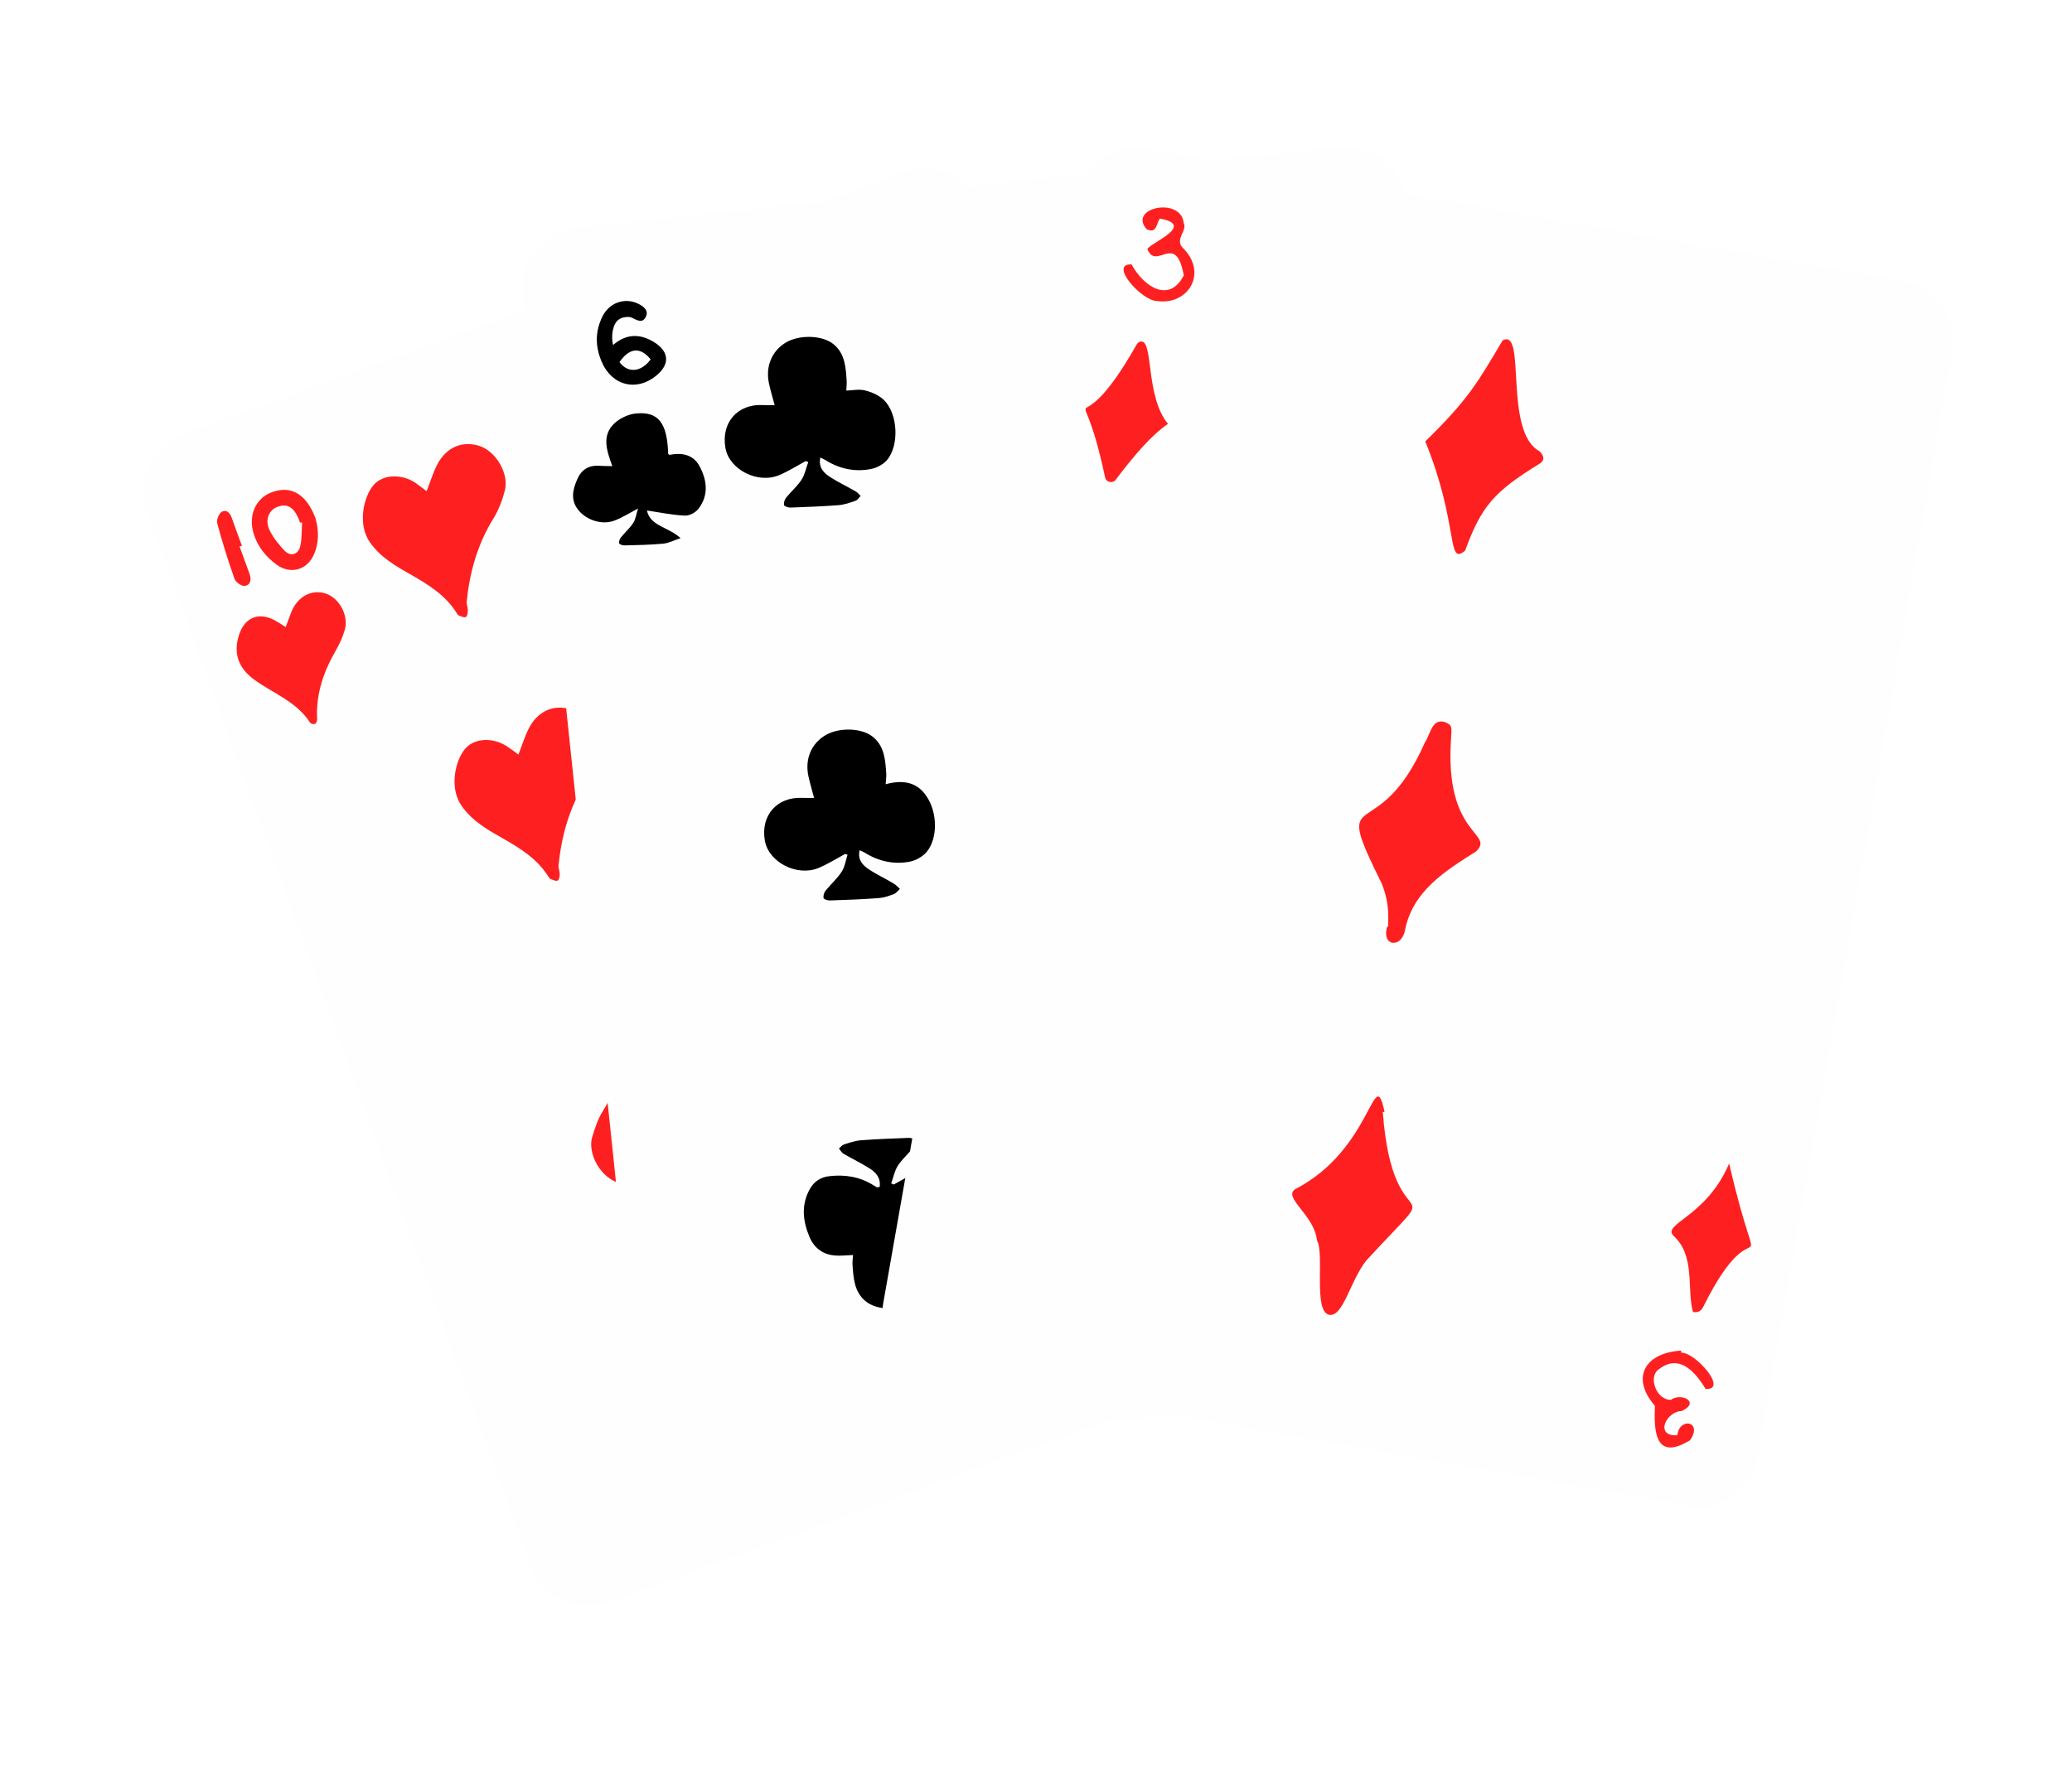 <?xml version="1.0" encoding="UTF-8" standalone="no"?>
<svg
   xmlns:dc="http://purl.org/dc/elements/1.1/"
   xmlns:cc="http://creativecommons.org/ns#"
   xmlns:rdf="http://www.w3.org/1999/02/22-rdf-syntax-ns#"
   xmlns:svg="http://www.w3.org/2000/svg"
   xmlns="http://www.w3.org/2000/svg"
   xmlns:sodipodi="http://sodipodi.sourceforge.net/DTD/sodipodi-0.dtd"
   xmlns:inkscape="http://www.inkscape.org/namespaces/inkscape"
   version="1.1"
   id="Layer_1"
   inkscape:version="1.0.1 (3bc2e813f5, 2020-09-07)"
   sodipodi:docname="blackjack-balto-seselio.svg"
   x="0px"
   y="0px"
   viewBox="0 0 1349.552 1152.839"
   xml:space="preserve"
   width="1349.552"
   height="1152.839"><defs
   id="defs349"><filter
     style="color-interpolation-filters:sRGB"
     inkscape:label="Drop Shadow"
     id="filter375"><feFlood
       flood-opacity="1"
       flood-color="rgb(255,255,255)"
       result="flood"
       id="feFlood365" /><feComposite
       in="flood"
       in2="SourceGraphic"
       operator="in"
       result="composite1"
       id="feComposite367" /><feGaussianBlur
       in="composite1"
       stdDeviation="20"
       result="blur"
       id="feGaussianBlur369" /><feOffset
       dx="0"
       dy="0.299"
       result="offset"
       id="feOffset371" /><feComposite
       in="SourceGraphic"
       in2="offset"
       operator="over"
       result="composite2"
       id="feComposite373" /></filter></defs>
<style
   type="text/css"
   id="style321">
	.st0{fill:#FEFEFE;}
	.st1{fill:#FE2020;}
</style>
<sodipodi:namedview
   bordercolor="#666666"
   borderopacity="1"
   fit-margin-bottom="0"
   fit-margin-left="0"
   fit-margin-right="0"
   fit-margin-top="0"
   gridtolerance="10"
   guidetolerance="10"
   id="namedview58"
   inkscape:current-layer="Layer_1"
   inkscape:cx="495.84724"
   inkscape:cy="632.45361"
   inkscape:document-rotation="0"
   inkscape:pageopacity="0"
   inkscape:pageshadow="2"
   inkscape:window-height="1027"
   inkscape:window-maximized="1"
   inkscape:window-width="1920"
   inkscape:window-x="-8"
   inkscape:window-y="-8"
   inkscape:zoom="0.40859556"
   objecttolerance="10"
   pagecolor="#ffffff"
   showgrid="false">
	</sodipodi:namedview>
<g
   id="g359"
   transform="rotate(-20,881.229,-84.535)"
   style="filter:url(#filter375)">
	<path
   id="path321"
   class="st0"
   d="M 539.6,809.5 H 39 C 17.5,809.5 0,792 0,770.5 V 39 C 0,17.5 17.5,0 39,0 h 500.6 c 21.5,0 39,17.5 39,39 v 731.5 c 0,21.5 -17.5,39 -39,39 z" />
	<path
   id="path323"
   class="st1"
   d="m 175.9,88.9 c 4.5,-5.1 8,-9.8 12.3,-13.8 9.6,-8.9 21.3,-9.3 30.6,-1.7 8.5,7.1 11.5,23.3 5.1,32.6 -3.7,5.4 -8.2,10.6 -13.4,14.7 -15.3,12.1 -26.2,27.3 -34.6,44.6 -0.9,1.8 -0.6,4.1 -1.4,6 -0.5,1.4 -1.7,3.3 -2.7,3.4 -1.2,0.1 -2.6,-1.4 -3.8,-2.4 -0.6,-0.5 -0.8,-1.5 -0.9,-2.3 -2.8,-13.1 -10.8,-23.3 -19.2,-33.2 -7.4,-8.7 -14.8,-17.3 -18,-28.9 -4,-14 6.2,-29.6 14.8,-34.5 8.2,-4.7 20.2,-0.8 26.7,8.6 1.4,2.1 2.7,4.2 4.5,6.9 z" />
	<path
   id="path329"
   class="st1"
   d="m 173.4,270.6 c 4.5,-5.1 8,-9.8 12.2,-13.7 9.6,-8.9 21.3,-9.4 30.6,-1.7 8.6,7.1 11.5,23.3 5.2,32.6 -3.7,5.4 -8.2,10.7 -13.4,14.7 -15.3,12.1 -26.2,27.3 -34.6,44.6 -0.9,1.8 -0.7,4.1 -1.4,6 -0.5,1.4 -1.6,3.3 -2.7,3.4 -1.2,0.1 -2.6,-1.4 -3.8,-2.4 -0.6,-0.5 -0.8,-1.5 -1,-2.3 -2.8,-13.1 -10.8,-23.3 -19.2,-33.2 -7.4,-8.7 -14.8,-17.3 -18,-28.9 -4,-14 6.1,-29.6 14.8,-34.5 8.2,-4.7 20.2,-0.8 26.7,8.6 1.5,2 2.8,4.1 4.6,6.8 z" />
	<path
   id="path333"
   class="st1"
   d="m 180.8,538.7 c -3.2,3.9 -5.8,7.4 -8.6,10.6 -6.6,7.5 -14.4,12 -24.8,9.6 -17.5,-3.9 -21.6,-27.4 -14.2,-37.5 3.7,-5 7.7,-10.1 12.5,-13.8 15.5,-12.1 26.7,-27.4 35.2,-44.9 0.6,-1.3 0.8,-2.8 1.4,-4.1 1,-2 2.2,-3.8 3.3,-5.8 1.4,1.8 3.7,3.5 4.2,5.5 2.5,10.2 8,18.7 14.3,26.8 6.1,7.9 12.8,15.4 18.3,23.8 8.9,13.6 6.4,30.5 -5.3,41.7 -9.3,9 -23.7,6.7 -31.7,-5.1 -1.3,-2 -2.7,-4 -4.6,-6.8 z" />
	<path
   id="path345"
   class="st1"
   d="m 59.4,140.7 c 2.6,-3 4.8,-5.8 7.1,-8.3 7.3,-7.8 17.3,-9.1 24.7,-3.4 7.4,5.7 9.5,18.7 3.7,26.6 -2.9,4 -6.5,7.6 -10.3,10.8 -12.2,10.3 -21.8,22.2 -26.5,37.7 -0.3,1 -1.5,2.3 -2.3,2.4 -0.9,0.1 -2.6,-1 -2.8,-1.9 -3.6,-15.9 -16.1,-26.1 -24.6,-38.7 -7.3,-10.9 -6.9,-21 0.6,-30.7 7.4,-9.6 17.4,-10 25.4,-0.8 1.6,1.9 3.1,3.8 5,6.3 z" />
	<path
   id="path349"
   class="st1"
   d="m 101.9,80.3 c -0.6,8.4 -3.2,16.4 -9.5,22.7 -7.6,7.6 -18.6,6.5 -24.6,-2.4 -5,-7.4 -7.8,-15.6 -7.2,-24.7 0.8,-12 9.1,-20.6 19.9,-20.8 11.8,-0.3 19.1,6.5 20.9,19.3 0.3,1.7 0.3,3.6 0.5,5.9 z m -9.2,0.1 c -0.4,-0.2 -0.9,-0.3 -1.3,-0.5 0,-1 0.1,-2.1 0,-3.1 C 90.8,68.6 87.5,65 80.6,65.3 c -5.7,0.3 -10.2,5.3 -9.5,12.4 0.5,5.4 2.4,10.9 4.6,16 2.3,5.2 7.6,5.5 10.7,0.6 2.7,-4.2 4.2,-9.2 6.3,-13.9 z" />
	<path
   id="path353"
   class="st1"
   d="m 49.1,81.1 c 0,6.3 0,12.5 0,18.8 0,3.7 -1.5,7.3 -5.6,6.5 -2,-0.4 -4.7,-4.3 -4.7,-6.5 0.1,-12.7 0.7,-25.5 1.8,-38.1 0.2,-2.2 3.3,-5.6 5.4,-5.9 3.8,-0.5 4.8,3 4.7,6.5 -0.1,6.3 0,12.5 0,18.8 -0.6,-0.1 -1.1,-0.1 -1.6,-0.1 z" />
</g>
<g
   id="g548"
   transform="rotate(-6,1619.824,-3131.948)"
   style="filter:url(#filter375)">
	<path
   id="path522"
   class="st0"
   d="M 539.6,809.5 H 39 C 17.5,809.5 0,792 0,770.5 V 39 C 0,17.5 17.5,0 39,0 h 500.6 c 21.5,0 39,17.5 39,39 v 731.5 c 0,21.5 -17.5,39 -39,39 z" />
	<path
   id="path524"
   d="m 172,166.8 c -6,2.5 -11.9,5.4 -18.1,7.3 -14.6,4.4 -32,-7 -33,-21.2 -1.2,-16.7 10.8,-27.9 27.2,-25.3 2.2,0.4 4.5,0.5 7.6,0.9 -0.8,-5.2 -1.7,-9.8 -2.2,-14.4 -1.2,-11.2 3.9,-20.7 13.4,-25.3 9.3,-4.5 24.4,-2.6 31.1,4.2 6.9,7 6.3,15.9 6,24.7 -0.1,2 -0.6,4 -0.9,6.2 4.3,0.3 8.6,-0.2 12.2,1.2 4.1,1.5 8.4,3.9 11.3,7.2 8.4,9.7 7.3,30.7 -1.9,39.4 -2.8,2.6 -7.2,4.4 -11.1,4.7 -10.5,0.9 -20.2,-2.2 -28.6,-8.8 -0.9,-0.7 -2,-1.3 -3.3,-2.1 -2,6.3 1.2,10.2 5,13.3 5,4 10.6,7.4 15.8,11.2 1.1,0.8 1.8,2.1 2.7,3.1 -1.2,1 -2.2,2.5 -3.6,2.8 -3.7,0.9 -7.6,1.8 -11.4,1.7 -10.4,-0.3 -20.8,-1 -31.2,-1.7 -1.4,-0.1 -3.9,-1.2 -4,-2 -0.2,-1.5 0.7,-3.6 1.8,-4.7 3.7,-3.7 8.1,-6.7 11.3,-10.7 2.5,-3.1 3.7,-7.3 5.5,-10.9 -0.5,-0.2 -1,-0.5 -1.6,-0.8 z" />
	<path
   id="path528"
   d="m 201.8,381.6 c 11.4,-1.8 20.5,0.6 25.7,10.7 6,11.4 4.4,27.9 -3.7,35.9 -2.9,2.8 -7.5,4.8 -11.5,5.2 -10.5,0.9 -20.2,-2.2 -28.6,-8.8 -0.9,-0.7 -2,-1.2 -3.3,-2 -2,6 0.9,9.8 4.6,12.9 4.8,4 10.2,7.2 15.2,11 1.4,1 2.5,2.6 3.7,3.9 -1.4,1 -2.7,2.5 -4.2,2.9 -3.3,0.9 -6.8,1.7 -10.2,1.6 -10.6,-0.3 -21.2,-1 -31.8,-1.8 -1.4,-0.1 -3.9,-1.2 -3.9,-2 -0.1,-1.5 0.7,-3.6 1.9,-4.7 3.8,-3.8 8.4,-7 11.7,-11.2 2.4,-2.9 3.3,-7 4.9,-10.5 -0.5,-0.2 -1,-0.5 -1.5,-0.7 -6,2.5 -11.9,5.4 -18.2,7.3 -14.5,4.3 -31.9,-7.1 -32.9,-21.3 -1.2,-16.7 10.9,-27.8 27.3,-25.2 2.2,0.3 4.5,0.5 7.5,0.8 -0.8,-5.2 -1.7,-9.8 -2.2,-14.5 -1.2,-11.2 4,-20.7 13.5,-25.2 9.4,-4.5 24.4,-2.6 31.1,4.3 6.8,7 6.3,15.9 6,24.7 -0.1,1.8 -0.6,3.8 -1.1,6.7 z" />
	<path
   id="path532"
   d="m 170.5,642.1 c 1.4,-5.8 -1.5,-9.7 -5.3,-12.7 -5.1,-4 -10.6,-7.4 -15.8,-11.2 -1.2,-0.9 -1.8,-2.5 -2.7,-3.7 1.1,-0.8 2.2,-2 3.4,-2.3 3.8,-0.8 7.6,-1.7 11.4,-1.6 10.4,0.3 20.8,1 31.2,1.7 1.4,0.1 3.9,1.1 4,1.9 0.2,1.5 -0.6,3.6 -1.7,4.7 -3.7,3.7 -8.1,6.7 -11.3,10.7 -2.5,3.1 -3.7,7.3 -5.5,11 0.5,0.3 1.1,0.6 1.6,0.9 6,-2.5 11.9,-5.4 18.1,-7.3 14.9,-4.4 32.3,7.2 33.1,21.7 0.9,16.4 -11.1,27.3 -27.2,24.7 -2.2,-0.4 -4.5,-0.6 -7.7,-1 0.8,5.3 1.7,9.8 2.2,14.5 1.2,11.3 -3.9,20.7 -13.4,25.3 -9.3,4.5 -24.4,2.7 -31.2,-4.1 -6.9,-6.9 -6.4,-15.9 -6.1,-24.7 0.1,-2 0.6,-4 1,-6.2 -4.2,-0.3 -8.3,-0.2 -12.2,-1 -7.6,-1.6 -12.6,-6.4 -14.8,-13.8 -3.2,-10.6 -3.3,-21 3.3,-30.6 3.3,-4.8 7.9,-7.3 13.8,-7.3 10.3,-0.1 19.8,2.5 28,9 0.7,0.5 1.3,1 2,1.5 0.4,0 0.9,-0.1 1.8,-0.1 z" />
	<path
   id="path536"
   d="m 65.8,188 c 1,10.4 12.7,12 19.9,20.2 -4.6,1 -8.2,2.5 -11.7,2.4 -8.3,-0.1 -16.6,-0.8 -24.9,-1.5 -1.3,-0.1 -3.2,-0.8 -3.5,-1.7 -0.3,-1 0.6,-2.8 1.5,-3.7 2.9,-3 6.4,-5.4 9,-8.6 1.8,-2.2 2.4,-5.2 4.1,-9 -6.4,2.6 -11.1,4.9 -16,6.2 -8.1,2.2 -17.7,-1.8 -22.5,-8.8 -4.9,-7.1 -2.7,-13.9 1.1,-20.5 3.3,-5.9 8.4,-8.4 15.2,-7.2 2.4,0.4 4.8,0.7 8.4,1.1 -2.6,-10.3 -5,-20.6 4.3,-27.6 4,-3 9.9,-5 14.8,-4.9 14.6,0.2 19.4,8.4 17.9,28.4 0.3,0.2 0.6,0.7 0.8,0.7 8.4,-0.7 15.6,1.4 18.9,9.9 3.7,9.5 3.7,19 -3.7,26.9 -2.1,2.3 -6.5,4.1 -9.4,3.6 -8,-1.2 -15.8,-3.7 -24.2,-5.9 z" />
	<path
   id="path540"
   d="m 55.1,78.5 c 9.6,-6.7 18.8,-5.6 27.5,1.5 8.2,6.8 7.9,14.5 -0.6,20.6 -14.4,10.2 -30.5,4.4 -35.5,-12.4 -3.1,-10.3 -2,-19.8 3.6,-28.8 5.4,-8.7 16.1,-11.2 24.5,-5.7 3.2,2.1 6,5 3.7,8.7 -2.5,4 -5.4,2.1 -8.9,-0.2 -2.1,-1.4 -6.6,-1.2 -8.9,0.2 -4.1,2.3 -6.2,9.9 -5.4,16.1 z m 23.4,11.9 c -5.8,-9 -12.9,-9.1 -20.4,-0.4 4.7,7.9 13.2,8.1 20.4,0.4 z" />
</g>
<g
   id="g55"
   transform="rotate(10,-158.415,4097.622)"
   style="filter:url(#filter375)">
	<path
   id="path39"
   class="st0"
   d="m 39,0 c 166.7,0 333.5,0 500.2,0 21.5,0 39,17.5 39,39 v 731.5 c 0,21.5 -17.5,39 -39,39 H 39 C 17.5,809.5 0,792 0,770.5 0,526.7 0,282.8 0,39 0,17.5 17.5,0 39,0 Z" />
	<path
   id="path41"
   class="st1"
   d="m 281.2,472 c -1.1,-9.3 -3.1,-17.9 -9,-27.1 -44.9,-61.1 -6.6,-19.9 11.9,-95.6 2.5,-5.3 1.6,-15.6 9.9,-15.1 6,1 5.4,2.8 6.3,9.4 6.6,64.1 38.8,55.7 29,70 -17.5,16 -36.3,32.5 -36.8,58.7 0,11.8 -13.2,13.6 -11.9,-0.3 0.3,0 0.4,0 0.6,0 z" />
	<path
   id="path43"
   class="st1"
   d="m 298.8,591.4 c 22.1,87.4 51.1,27.4 6.4,96.9 -8.3,14.9 -8.5,39.8 -18.1,39.3 -10.5,-0.9 -9.5,-38.5 -16,-46.4 -4.7,-16.1 -26.8,-23.4 -19.8,-30.3 45.4,-34.5 35.9,-91 48.6,-59.8 -0.4,0.2 -0.7,0.3 -1.1,0.3 z" />
	<path
   id="path45"
   class="st1"
   d="m 250.2,156.4 c 23.1,-32.1 26.9,-43.8 38.2,-73.5 14.1,-11.2 10.5,58.7 36.4,67 2.7,2.1 4.5,4.6 1.7,7.5 -26.9,23.7 -33,34.6 -38.4,64.6 -10.3,12.2 -6.4,-15.3 -37.9,-65.6 0,0 0,0 0,0 z" />
	<path
   id="path47"
   class="st1"
   d="m 520.4,684.7 c -6.7,-13.9 -4.6,-36.3 -21.1,-46.7 -9,-6.5 18.9,-15.5 27.5,-52.7 38.1,89.6 23.1,15.2 -0.2,94.3 -0.6,1.8 -1.3,5 -6.2,5.1 z" />
	<path
   id="path49"
   class="st1"
   d="M 83.2,174.3 C 74.1,183 65,198.3 56,216 c -1.5,3 -5.9,2.8 -7.1,-0.3 -31.2,-77 -24,-6 5.2,-88.8 0.4,-1 1.1,-1.9 2.1,-2.3 8.4,-3.3 8.9,34.2 27,49.7 0,0 0,0 0,0 z" />
	<path
   id="path51"
   class="st1"
   d="m 517.5,712.1 c 9,-1.9 34.7,18.8 19.7,20.5 -9.1,-10.3 -21.2,-19.8 -32.5,-7 -5.7,6 2.2,19.8 11.5,17.9 5.4,-5.8 19.5,-2.1 8.2,6 -10.2,2 -14.6,19.6 -0.1,16 -0.8,-12.1 15.1,-11.8 8.7,1.8 -20.4,18 -24.3,-2.6 -26.4,-18.1 -19.8,-16.2 -11.1,-33.4 10.6,-38.4 0,0.6 0.1,0.9 0.3,1.3 z" />
	<path
   id="path53"
   class="st1"
   d="M 62.4,96.7 C 52.4,98.5 26.7,78 41.8,76.1 52.1,89.1 70.5,97 76.5,77.2 66.3,49.6 58.5,77.7 50.2,64.5 c 0.6,-4 28.9,-20.9 4.6,-21 -1.9,3.2 0,10.3 -7.3,8.3 -14.7,-11.6 18.1,-24.9 23,-8.3 3.4,4.4 -3.8,11.3 1.9,15.9 19.7,13.3 10.4,36.6 -10,37.3 z" />
</g>
</svg>
